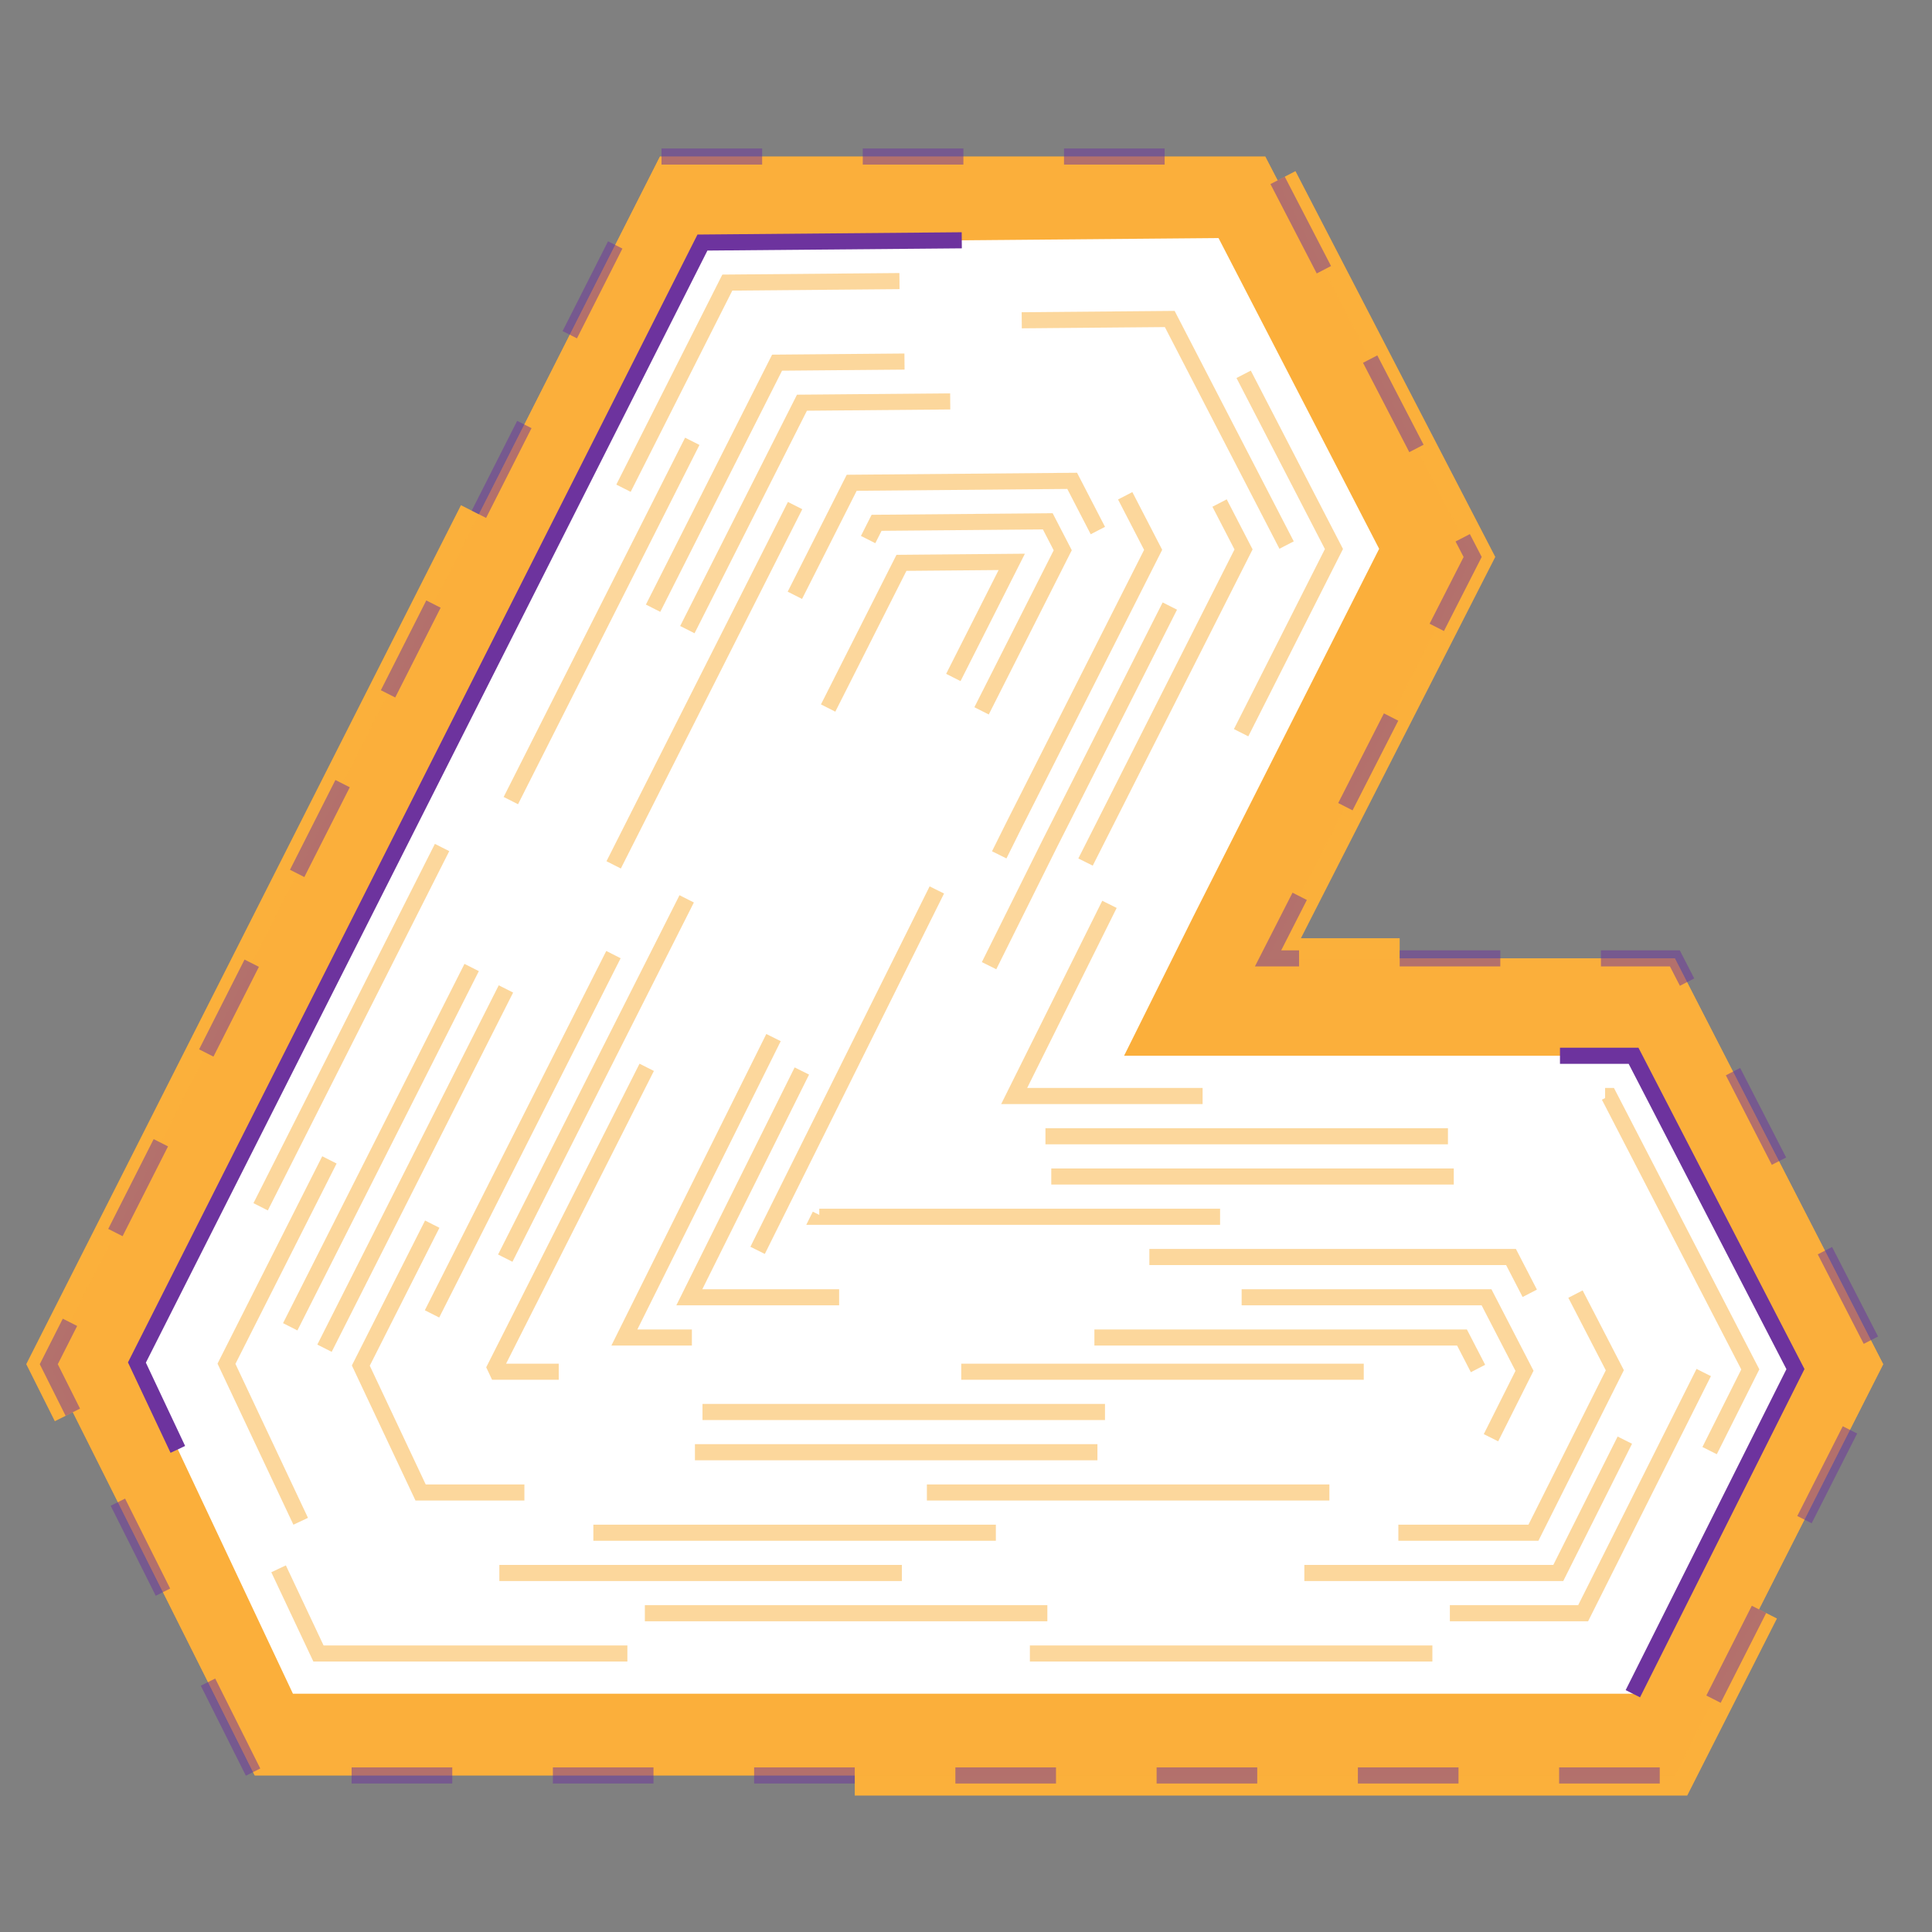 <svg version="1.1" id="Layer_2" xmlns="http://www.w3.org/2000/svg" xmlns:xlink="http://www.w3.org/1999/xlink" x="0px" y="0px"
	 width="100%" height="100%" viewBox="0 0 480 480" style="enable-background:new 0 0 480 480;" xml:space="preserve">
	 <rect x="0" y="0" width="480" height="480" fill="#808080" stroke="none"/>
	 <defs>
		<style>
	 .st1 {
	stroke-dasharray: 250;
	stroke-dashoffset: 250;
	animation: logo-frame 3.5s linear forwards infinite;
	}
	 .st01 {
	 stroke-dasharray: 25;
	 stroke-dashoffset: 25;
	 animation: logo-frame 3.5s linear forwards infinite;
	}

	 .st2 {
	stroke-dasharray: 400;
	stroke-dashoffset: 400;
	animation: logo-inline 5.5s linear forwards infinite;
	}

	.st3 {
 stroke-dasharray: 100;
 stroke-dashoffset: 100;
 animation: logo-in 5s linear forwards infinite;
 }

 @keyframes logo-frame2 {
  from {
    stroke-dasharray: 0 1000; /* zero-length stroke,
                                 1000-length gap */
  }
  to {
    stroke-dasharray: 1000 0;/* 1000-length stroke,
                                 zero-length gap */
  }
}

	 @keyframes logo-frame {
	 from {
	 stroke-dashoffset: 1000;
	 }
	 to {
	 stroke-dashoffset: 0;
	 }
	 }

	 @keyframes logo-frame-back {
	 from {
	 stroke-dashoffset: 0;
	 }
	 to {
	 stroke-dashoffset: 500;
	 }
	 }

	 @keyframes logo-inline {
	 from {
	 stroke-dashoffset: 0;
	 }
	 to {
	 stroke-dashoffset: 3000;
	 }
	 }

	 @keyframes logo-in {
	 from {
	 stroke-dashoffset: 1000;
	 }
	 to {
	 stroke-dashoffset: 0;
	 }
	 }
	 </style>

	 </defs>

	 <path id="logo-frame" class="st1" fill="#fbb03b" stroke="#fbb03b" stroke-width="10" stroke-miterlimit="10" d="M314.351,38.894H163.965L12.119,338.932l51.174,102.175h352.819l51.769-102.17l-51.767-100.833
	 	H315.047l50.829-99.723L314.351,38.894L314.351,38.894z"/>
	 <path id="logo-frame2" class="st01" fill="rgba(251, 176, 59, 0.7)" stroke="rgba(109, 51, 158, 0.5)" stroke-width="4" stroke-miterlimit="10" d="M314.351,38.894H163.965L12.119,338.932l51.174,102.175h352.819l51.769-102.17l-51.767-100.833
	 	H315.047l50.829-99.723L314.351,38.894L314.351,38.894z"/>


<path id="logo-inline" class="st2" fill="#FFFFFF" stroke="#6d339e" stroke-width="4" stroke-miterlimit="10" d="M405.676,420.801H72.78l-38.764-82.285L174.523,60.262l128.218-1.116l39.906,77.204
	l-46.133,91.281l-17.24,34.672h126.58l40.224,77.851L405.676,420.801z"/>
<polyline id="logo-in" class="st3" fill="#FFFFFF" stroke="rgba(251, 176, 59, 0.5)" stroke-width="4" stroke-miterlimit="10" points="263.334,271.334 269.002,260.501 287.59,223.12 331.417,136.401 296.681,69.199
	180.703,70.209 45.142,338.668 79.123,410.801 399.501,410.801 434.858,340.224 399.766,272.303 263.134,272.303 251.966,272.303
	278.665,218.609 320.187,136.453 290.62,79.252 186.883,80.156 56.268,338.82 85.466,400.801 393.326,400.801 423.639,340.294
	393.677,282.303 246.993,282.303 235.825,282.303 269.74,214.099 308.956,136.504 284.56,89.306 193.063,90.103 67.394,338.973
	91.81,390.801 387.151,390.801 412.419,340.364 387.588,292.303 230.853,292.303 219.685,292.303 260.815,209.588 297.726,136.555
	278.499,99.359 199.244,100.049 78.52,339.125 98.153,380.801 380.977,380.801 401.199,340.435 381.499,302.303 214.712,302.303
	203.545,302.303 251.891,205.077 286.495,136.606 272.438,109.412 205.424,109.996 89.646,339.277 104.496,370.801 374.802,370.801
	389.979,340.504 375.409,312.303 198.571,312.303 187.403,312.303 242.966,200.566 275.265,136.658 266.378,119.465
	211.604,119.942 100.771,339.43 110.839,360.801 368.627,360.801 378.76,340.574 369.32,322.303 182.431,322.303 171.263,322.303
	234.041,196.056 264.034,136.709 260.317,129.519 217.784,129.889 111.897,339.582 117.183,350.801 362.452,350.801 367.54,340.644
	363.23,332.303 166.29,332.303 155.122,332.303 225.116,191.545 251.37,139.597 223.964,139.836 123.023,339.734 123.526,340.801
	364.896,340.801 "/>
</svg>
